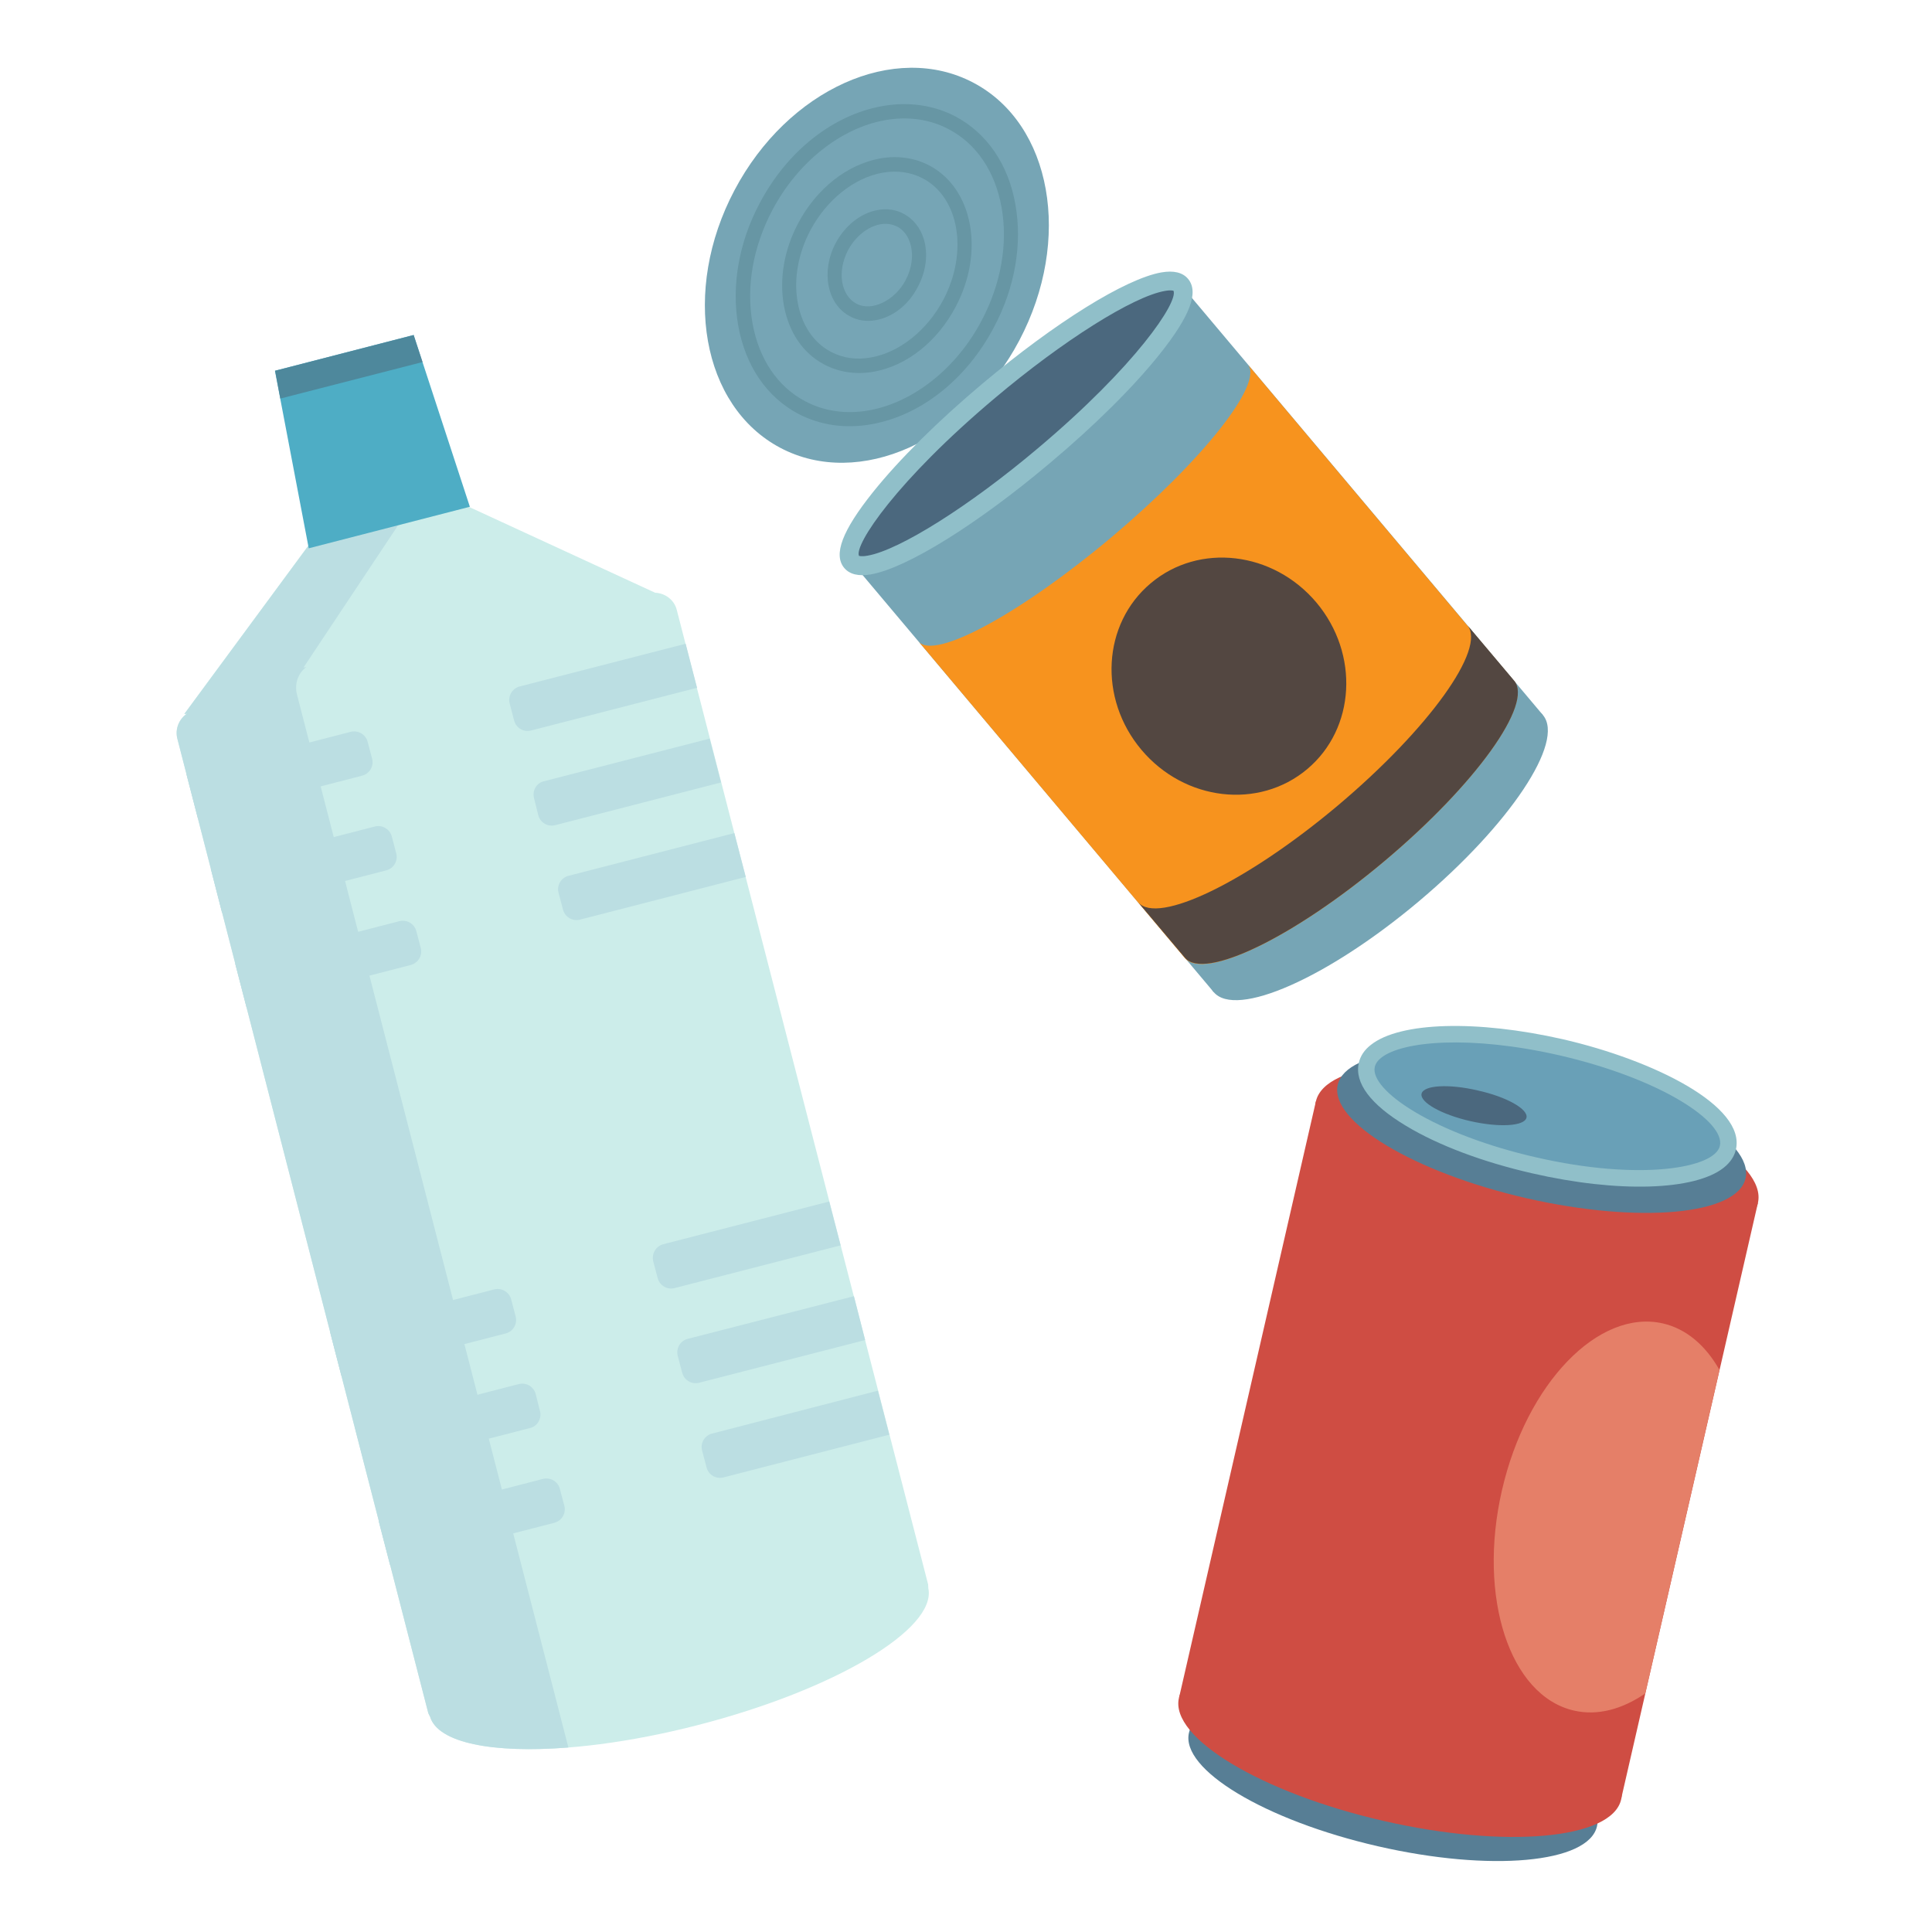 <?xml version="1.0" encoding="utf-8"?>
<!-- Generator: Adobe Illustrator 27.5.0, SVG Export Plug-In . SVG Version: 6.00 Build 0)  -->
<svg version="1.1" id="Layer_1" xmlns="http://www.w3.org/2000/svg" xmlns:xlink="http://www.w3.org/1999/xlink" x="0px" y="0px"
	 viewBox="0 0 1000 1000" style="enable-background:new 0 0 1000 1000;" xml:space="preserve">
<style type="text/css">
	.st0{fill:#CCEDEA;}
	.st1{fill:#BBDEE2;}
	.st2{fill:#4EADC5;}
	.st3{fill:#4E889C;}
	.st4{fill:#577E95;}
	.st5{fill:#CF4D43;}
	.st6{fill:#69A0B7;}
	.st7{fill:#90BFC9;}
	.st8{fill:#4B687E;}
	.st9{fill:#E57F68;}
	.st10{fill:#76A5B5;}
	.st11{fill:#6796A4;}
	.st12{fill:#F7931E;}
	.st13{fill:#534741;}
</style>
<g>
	<path class="st0" d="M350.3,315.7c-1.3-5.2-6-8.7-11.2-8.9c0,0-105.6-48.7-105.6-48.7l-35,7.1l-34.1,10.7l-69,93.6l1.4-0.2
		c-4.1,2.8-6.3,7.9-5,13l129.9,504.4c0.2,0.6,0.6,1.1,0.9,1.8c6.3,20.6,67.9,22.6,138.6,4.4c70.7-18.2,123.7-49.7,119.3-70.8
		c-0.1-0.7,0-1.3-0.1-2L350.3,315.7z"/>
	<path class="st1" d="M153.7,359.4c-1.4-5.6,0.7-11.1,4.8-14.1l-1.4,0.2l55.2-83l-13.8,2.8l-34.1,10.7l-69,93.6l1.4-0.2
		c-4.1,2.8-6.3,7.9-5,13l129.9,504.4c0.2,0.6,0.6,1.1,0.9,1.8c4.1,13.6,32.5,19,71.6,15.9L153.7,359.4z"/>
	<g>
		<path class="st1" d="M205.1,441.7l-2.3-8.7c-1-3.9-5-6.2-8.8-5.2l-84.9,21.9l5.8,22.7l85-21.9
			C203.8,449.5,206.1,445.6,205.1,441.7z"/>
		<path class="st1" d="M217.8,490.7l-2.3-8.7c-1-3.9-5-6.2-8.8-5.2l-85,21.9l5.9,22.7l84.9-21.9
			C216.4,498.5,218.8,494.6,217.8,490.7z"/>
		<path class="st1" d="M102.4,423.4l85-21.9c3.9-1,6.2-4.9,5.2-8.8l-2.3-8.7c-1-3.9-5-6.2-8.8-5.2l-85,21.9L102.4,423.4z"/>
		<path class="st1" d="M276.4,413.1l2.2,8.8c1,3.9,4.9,6.2,8.8,5.2l85.8-22.1l-5.9-22.7l-85.9,22.1
			C277.7,405.3,275.4,409.2,276.4,413.1z"/>
		<path class="st1" d="M380.1,431.2l-85.8,22.1c-3.9,1-6.2,4.9-5.2,8.8l2.3,8.7c1,3.9,5,6.2,8.8,5.2l85.8-22.1L380.1,431.2z"/>
		<path class="st1" d="M263.8,364.1l2.3,8.8c1,3.9,4.9,6.2,8.8,5.2l85.9-22.1l-5.9-22.8L269,355.3
			C265.1,356.3,262.8,360.3,263.8,364.1z"/>
	</g>
	<g>
		<path class="st1" d="M279.5,730.4l-2.2-8.8c-1-3.9-5-6.2-8.8-5.2l-84.9,21.9l5.9,22.7l85-21.9
			C278.1,738.2,280.5,734.3,279.5,730.4z"/>
		<path class="st1" d="M292.1,779.4l-2.3-8.7c-1-3.9-4.9-6.2-8.8-5.2l-85,21.9l5.9,22.7l85-21.9
			C290.8,787.2,293.1,783.2,292.1,779.4z"/>
		<path class="st1" d="M176.7,712.1l85-21.9c3.9-1,6.2-4.9,5.2-8.8l-2.3-8.8c-1-3.8-4.9-6.2-8.8-5.2l-85,21.9L176.7,712.1z"/>
		<path class="st1" d="M350.8,701.8l2.3,8.7c1,3.9,4.9,6.2,8.8,5.2l85.9-22.1l-5.8-22.7L355.9,693
			C352.1,694,349.8,697.9,350.8,701.8z"/>
		<path class="st1" d="M454.4,719.8L368.6,742c-3.9,1-6.2,4.9-5.2,8.8l2.3,8.7c1,3.9,4.9,6.2,8.8,5.2l85.8-22.1L454.4,719.8z"/>
		<path class="st1" d="M338.1,652.8l2.3,8.7c1,3.9,4.9,6.2,8.8,5.2l85.9-22.1l-5.9-22.7L343.3,644
			C339.5,645,337.2,648.9,338.1,652.8z"/>
	</g>
	<polygon class="st2" points="243.2,262.3 159.8,283.8 142.3,191.9 214.1,173.4 	"/>
	<path class="st3" d="M214.1,173.4l-71.7,18.5l2.7,14.4c24.2-6.2,49.1-12.6,73.6-18.9L214.1,173.4z"/>
</g>
<g>
	<path class="st4" d="M826.6,945.3c-4.4,19.1-55.2,23.7-113.5,10.3c-58.3-13.4-102.1-39.7-97.7-58.7c4.4-19,55.2-23.6,113.5-10.3
		C787.2,900,831,926.3,826.6,945.3z"/>
	<polygon class="st5" points="839.1,931.1 610.3,878.6 681.1,570.1 909.9,622.6 	"/>
	<path class="st5" d="M839.1,931.4c-4.7,20.6-59.8,25.6-123,11.1c-63.2-14.5-110.6-43-105.9-63.6c4.7-20.6,59.8-25.6,123-11.1
		C796.4,882.2,843.8,910.8,839.1,931.4z"/>
	<path class="st5" d="M909.9,622.6c-4.8,20.6-59.8,25.6-123,11.1c-63.2-14.5-110.6-43-105.8-63.6c4.7-20.7,59.8-25.6,123-11.1
		C867.3,573.5,914.6,602,909.9,622.6z"/>
	<path class="st4" d="M903.5,609.9c-4.3,19-55.1,23.6-113.4,10.3c-58.3-13.4-102-39.7-97.7-58.7c4.4-19,55.2-23.6,113.5-10.2
		C864.2,564.6,907.8,590.9,903.5,609.9z"/>
	<g>
		<path class="st6" d="M894.4,594c-3.9,16.9-48.8,20.9-100.4,9.1c-51.6-11.8-90.3-35.1-86.5-51.9c3.9-16.9,48.9-20.9,100.4-9.1
			C859.6,553.9,898.2,577.1,894.4,594z"/>
		<path class="st7" d="M892.2,604.4c-15,11.9-54.8,13.1-99.2,2.9c-25.4-5.8-48.6-14.5-65.3-24.6c-18.3-11-26.7-22.2-24.4-32.5
			c0.8-3.6,2.9-6.8,6.3-9.4c15-11.9,54.8-13,99.3-2.9c47.3,10.9,94.8,34.6,89.6,57.1C897.7,598.5,895.6,601.7,892.2,604.4z
			 M714.9,547.5c-1.8,1.4-2.9,3-3.3,4.7c-1.4,6,6.3,14.7,20.5,23.2c16,9.6,38.3,18,62.8,23.6c53.8,12.4,92.7,5.7,95.3-5.9
			c2.9-12.5-30.6-34.8-83.2-46.9C760.9,535.7,725.8,538.8,714.9,547.5z"/>
	</g>
	<path class="st8" d="M790.1,578.5c-1,4.4-14,5.2-29,1.8c-15-3.4-26.3-9.8-25.3-14.2c1-4.4,14-5.2,29-1.7
		C779.8,567.7,791.1,574.1,790.1,578.5z"/>
	<path class="st9" d="M890,709.1c-7.1-12.6-17.1-21.3-29.3-24.1c-33.3-7.6-70.6,31-83.3,86.4c-12.7,55.3,4,106.4,37.3,114
		c12.2,2.8,25-0.7,36.9-8.9L890,709.1z"/>
</g>
<g>
	<path class="st10" d="M798.6,370.1c11.6,13.7-17.2,56.9-64.3,96.5c-47.1,39.6-94.6,60.6-106.1,46.9c-11.6-13.7,17.3-57,64.3-96.6
		C739.5,377.3,787,356.3,798.6,370.1z"/>
	<polygon class="st10" points="798.6,370.1 628.2,513.5 440.8,290.9 611.2,147.4 	"/>
	<path class="st8" d="M611.2,147.4c7.8,9.3-24,49-71,88.6c-47.1,39.6-91.6,64.2-99.4,54.8c-7.8-9.3,24-49,71-88.6
		C558.9,162.7,603.4,138.1,611.2,147.4z"/>
	<path class="st10" d="M527.6,176.2c-27.6,52.2-83,77.1-123.7,55.6c-40.7-21.5-51.3-81.3-23.7-133.4c27.6-52.2,82.9-77.1,123.6-55.6
		C544.5,64.2,555.1,124,527.6,176.2z"/>
	<g>
		<path class="st11" d="M451,219.6c-13.5,2.4-26.5,0.5-37.8-5.4c-16.4-8.7-27.4-24.9-31.1-45.7c-3.6-20.5,0.3-43,11.1-63.3
			c14.2-27,38-45.8,63.6-50.3c13.4-2.4,26.5-0.5,37.8,5.4C510.9,69,522,85.2,525.6,106c3.6,20.5-0.3,43-11.1,63.3
			C500.3,196.3,476.6,215.1,451,219.6z M458.1,62.2c-23,4.1-45.3,21.9-58.3,46.5c-10,18.9-13.7,39.7-10.3,58.6
			c3.3,18.5,13,32.9,27.3,40.4c9.8,5.2,21.2,6.8,33,4.7c23-4.1,45.4-21.9,58.3-46.5c10-18.9,13.7-39.8,10.3-58.6
			c-3.3-18.5-13-32.9-27.3-40.4C481.3,61.7,469.9,60.1,458.1,62.2z"/>
	</g>
	<g>
		<path class="st11" d="M452.2,192.4c-9.1,1.6-17.9,0.3-25.5-3.7c-11.1-5.8-18.5-16.8-21-30.8c-2.4-13.7,0.2-28.7,7.4-42.3
			c9.5-18,25.4-30.5,42.5-33.6c9.1-1.6,17.9-0.3,25.5,3.7c22.5,11.9,28.6,44.7,13.6,73C485.2,176.8,469.3,189.4,452.2,192.4z
			 M456.8,89.4c-14.7,2.6-28.9,14-37.3,29.7c-6.4,12.1-8.8,25.5-6.6,37.5c2.1,11.7,8.2,20.8,17.2,25.5c6.2,3.3,13.3,4.3,20.8,2.9
			c14.7-2.6,28.9-14,37.3-29.7c13.1-24.8,8.3-53.1-10.6-63C471.5,89.1,464.3,88.1,456.8,89.4z"/>
	</g>
	<g>
		<path class="st11" d="M453.4,165.7c-4.8,0.9-9.5,0.2-13.5-2c-11.8-6.2-15.1-23.2-7.4-37.8c4.9-9.2,13-15.6,21.8-17.2
			c4.8-0.9,9.5-0.2,13.5,2c4.9,2.6,8.5,7.1,10.3,12.9c2.4,7.7,1.3,16.8-3,24.8C470.4,157.7,462.2,164.1,453.4,165.7z M455.6,116.1
			c-6.5,1.2-12.8,6.3-16.6,13.3c-5.8,11-3.9,23.4,4.3,27.8c7.9,4.2,19.8-1.6,25.4-12.1c3.4-6.4,4.2-13.3,2.4-19.2
			c-1.2-3.9-3.5-6.9-6.7-8.6C461.8,116,458.8,115.5,455.6,116.1z"/>
	</g>
	<g>
		<path class="st7" d="M450.8,297.3c-6.4,1.1-11,0-13.8-3.3c-5.8-6.9-1.1-19.3,14.8-39.2c13.6-17,33.8-37,56.8-56.3
			c37.6-31.6,73.9-54.2,92.5-57.5c6.4-1.1,11,0,13.8,3.3c5.8,6.9,1.1,19.3-14.8,39.2c-13.6,17-33.8,37-56.8,56.3
			C505.8,271.4,469.4,294,450.8,297.3z M444.6,287.7c0.1,0,1.2,0.5,4.5-0.1c16.5-2.9,52.7-25.7,87.9-55.4
			c51-42.9,72.9-75.9,70.4-81.7c-0.1,0-1.2-0.5-4.5,0.1c-16.5,2.9-52.7,25.7-87.9,55.4C464,248.9,442.1,282,444.6,287.7z"/>
	</g>
	<path class="st12" d="M575.5,277.9c-47.1,39.6-91.8,63.9-100,54.2l137.7,163.7c10,11.9,56.3-10.5,103.4-50.1
		c47.1-39.6,77.1-81.4,67-93.3L645.9,188.7C654.1,198.4,622.5,238.3,575.5,277.9z"/>
	<path class="st13" d="M681.4,311.9c22.3,26.6,20.2,65.2-4.8,86.2c-25,21-63.4,16.6-85.8-10c-22.4-26.6-20.2-65.2,4.8-86.2
		C620.6,280.8,659,285.3,681.4,311.9z"/>
	<path class="st13" d="M692.5,416.9c-47.1,39.6-93.4,62-103.4,50.1l24.2,28.7c10,11.9,56.3-10.5,103.4-50.1
		c47.1-39.6,77.1-81.4,67-93.3l-24.2-28.7C769.5,335.6,739.5,377.3,692.5,416.9z"/>
</g>
</svg>
